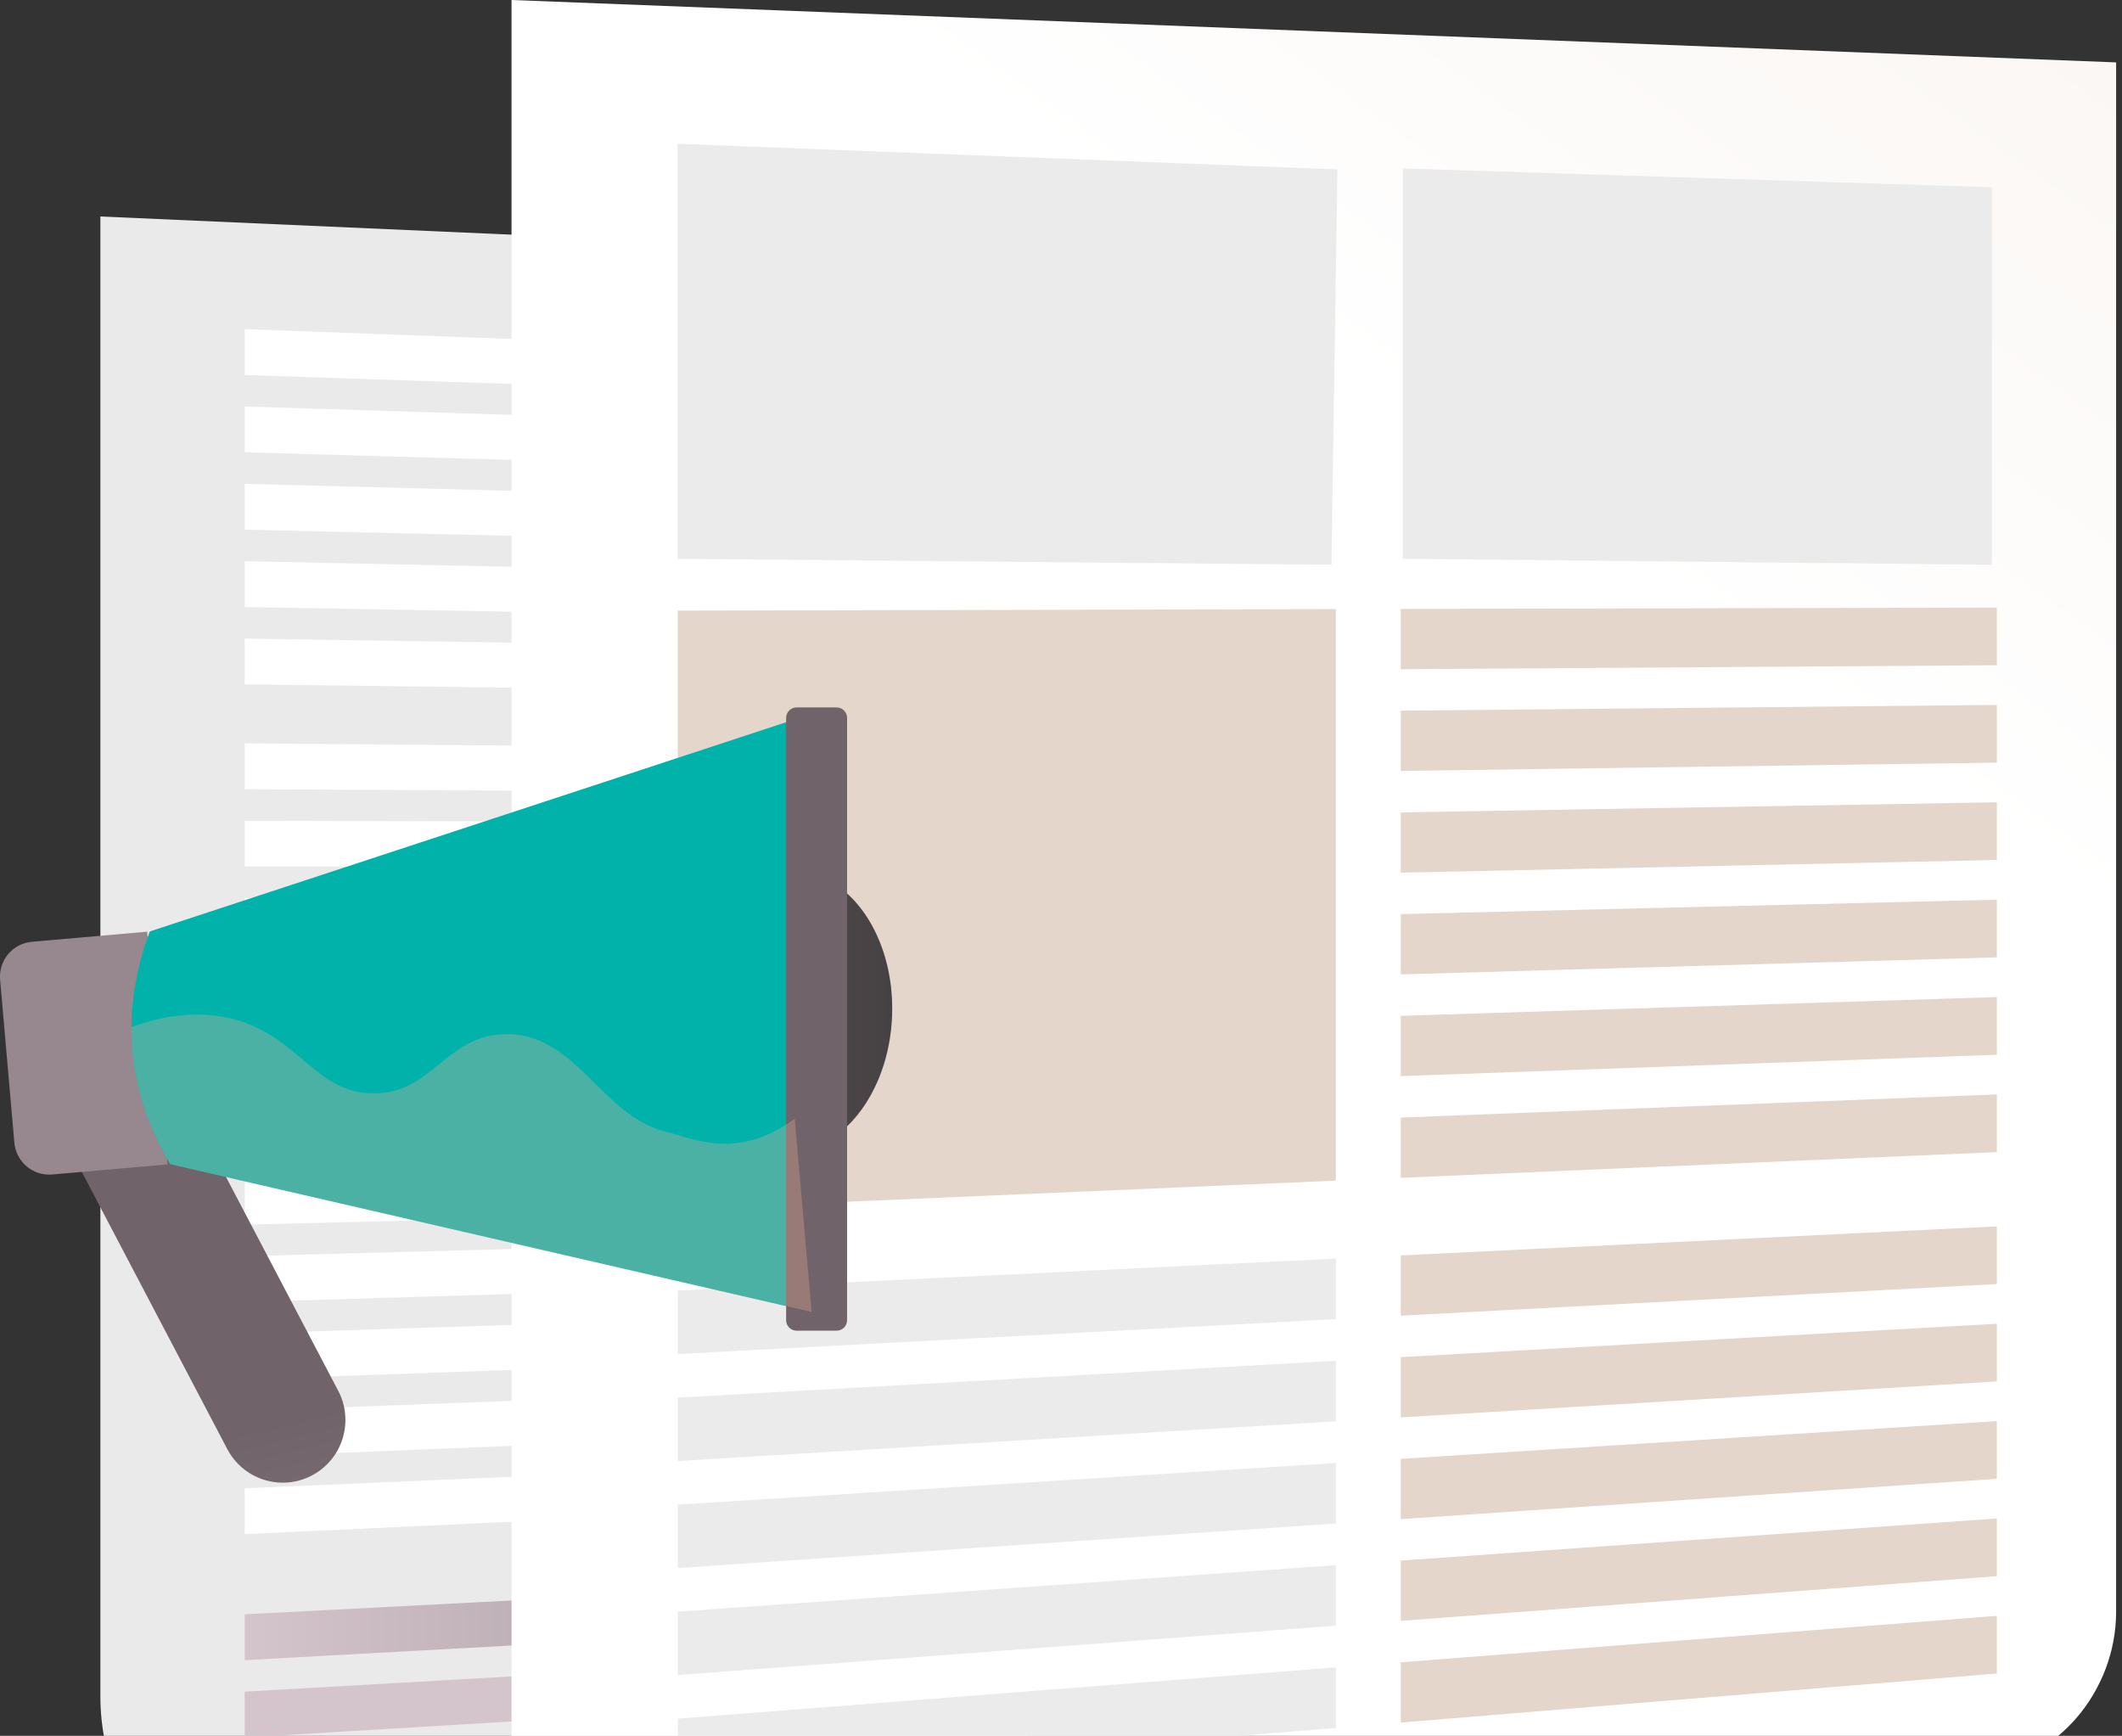 <svg width="357" height="292" viewBox="0 0 357 292" fill="none" xmlns="http://www.w3.org/2000/svg">
<rect x="0" y="0" width="357" height="292" fill="#333333" stroke="none"/>
<g clip-path="url(#clip0_46_588)">
<path d="M172.967 308.881L56.32 322.063C35.023 323.616 16.889 306.756 16.889 285.402V36.416L172.969 43.319L172.967 308.881Z" fill="#EAEAEA"/>
<g style="mix-blend-mode:soft-light">
<g style="mix-blend-mode:soft-light">
<path d="M124.636 65.888L41.17 63.073V55.363L124.636 58.443V65.888Z" fill="white"/>
</g>
<g style="mix-blend-mode:soft-light">
<path d="M124.636 78.457L41.17 76.085V68.376L124.636 71.009V78.457Z" fill="white"/>
</g>
<g style="mix-blend-mode:soft-light">
<path d="M124.636 91.023L41.17 89.098V81.388L124.636 83.578V91.023Z" fill="white"/>
</g>
<g style="mix-blend-mode:soft-light">
<path d="M124.636 103.592L41.17 102.11V94.403L124.636 96.147V103.592Z" fill="white"/>
</g>
<g style="mix-blend-mode:soft-light">
<path d="M124.636 116.158L41.17 115.125V107.416L124.636 108.713V116.158Z" fill="white"/>
</g>
<g style="mix-blend-mode:soft-light">
<path d="M124.636 133.19L41.17 132.758V125.049L124.636 125.745V133.19Z" fill="white"/>
</g>
<g style="mix-blend-mode:soft-light">
<path d="M124.636 145.757L41.17 145.771V138.061L124.636 138.312V145.757Z" fill="white"/>
</g>
<g style="mix-blend-mode:soft-light">
<path d="M124.636 158.325L41.17 158.783V151.076L124.636 150.88V158.325Z" fill="white"/>
</g>
<g style="mix-blend-mode:soft-light">
<path d="M124.636 170.894L41.17 171.798V164.089L124.636 163.447V170.894Z" fill="white"/>
</g>
<g style="mix-blend-mode:soft-light">
<path d="M124.636 183.461L41.17 184.811V177.101L124.636 176.016V183.461Z" fill="white"/>
</g>
<g style="mix-blend-mode:soft-light">
<path d="M124.636 203.935L41.17 206.01V198.3L124.636 196.49V203.935Z" fill="white"/>
</g>
<g style="mix-blend-mode:soft-light">
<path d="M124.636 216.504L41.17 219.025V211.315L124.636 209.059V216.504Z" fill="white"/>
</g>
<g style="mix-blend-mode:soft-light">
<path d="M124.636 229.072L41.17 232.037V224.328L124.636 221.625V229.072Z" fill="white"/>
</g>
<g style="mix-blend-mode:soft-light">
<path d="M124.636 241.639L41.17 245.05V237.34L124.636 234.194V241.639Z" fill="white"/>
</g>
<g style="mix-blend-mode:soft-light">
<path d="M124.636 254.208L41.17 258.062V250.353L124.636 246.76V254.208Z" fill="white"/>
</g>
<path style="mix-blend-mode:soft-light" d="M124.636 274.682L41.17 279.264V271.554L124.636 267.237V274.682Z" fill="url(#paint0_linear_46_588)"/>
<path style="mix-blend-mode:soft-light" d="M124.636 287.25L41.17 292.276V284.567L124.636 279.803V287.25Z" fill="url(#paint1_linear_46_588)"/>
</g>
<path d="M356.01 271.123C356.01 284.588 345.875 296.408 333.244 297.536L57.389 322.163C73.304 320.732 86.057 307.374 86.057 292.265V0L356.01 10.496V271.123Z" fill="url(#paint2_linear_46_588)"/>
<path d="M335.943 111.907L235.664 112.573V102.435L335.943 102.203V111.907Z" fill="url(#paint3_linear_46_588)"/>
<path d="M224.741 198.603L114.031 203.379V102.716L224.741 102.461V198.603Z" fill="url(#paint4_linear_46_588)"/>
<path d="M224 95L114 94V24.177L225 28.5L224 95Z" fill="#EBEBEB"/>
<path d="M335.099 95L236 93.998V28.334L335.099 31.5V95Z" fill="#EBEBEB"/>
<path d="M335.943 128.286L235.664 129.684V119.546L335.943 118.582V128.286Z" fill="url(#paint5_linear_46_588)"/>
<path d="M335.943 144.666L235.664 146.797V136.659L335.943 134.963V144.666Z" fill="url(#paint6_linear_46_588)"/>
<path d="M335.943 161.045L235.664 163.907V153.769L335.943 151.341V161.045Z" fill="url(#paint7_linear_46_588)"/>
<path d="M335.943 177.425L235.664 181.02V170.882L335.943 167.722V177.425Z" fill="url(#paint8_linear_46_588)"/>
<path d="M335.943 193.804L235.664 198.131V187.993L335.943 184.1V193.804Z" fill="url(#paint9_linear_46_588)"/>
<path d="M335.943 216L235.664 221.32V211.182L335.943 206.296V216Z" fill="url(#paint10_linear_46_588)"/>
<path d="M335.943 232.381L235.664 238.43V228.295L335.943 222.677V232.381Z" fill="url(#paint11_linear_46_588)"/>
<path d="M335.943 248.759L235.664 255.543V245.405L335.943 239.055V248.759Z" fill="url(#paint12_linear_46_588)"/>
<path d="M335.943 265.14L235.664 272.654V262.518L335.943 255.436V265.14Z" fill="url(#paint13_linear_46_588)"/>
<path d="M335.943 281.518L235.664 289.767V279.629L335.943 271.814V281.518Z" fill="url(#paint14_linear_46_588)"/>
<path d="M224.741 221.899L114.031 227.772V217.107L224.741 211.714V221.899Z" fill="#EBEBEB"/>
<path d="M224.741 239.091L114.031 245.77V235.107L224.741 228.905V239.091Z" fill="#EBEBEB"/>
<path d="M224.741 256.283L114.031 263.771V253.108L224.741 246.097V256.283Z" fill="#EBEBEB"/>
<path d="M224.741 273.472L114.031 281.771V271.106L224.741 263.289V273.472Z" fill="#EBEBEB"/>
<path d="M224.741 290.664L114.031 299.769V289.106L224.741 280.481V290.664Z" fill="#EBEBEB"/>
<path d="M150.086 170.761C149.638 183.881 141.453 194.25 131.807 193.921C122.16 193.592 114.87 177.667 115.318 164.547C115.767 151.427 123.78 146.082 133.429 146.418C143.078 146.754 150.534 157.641 150.086 170.761Z" fill="url(#paint15_linear_46_588)"/>
<path d="M48.498 249.373C46.426 249.554 44.346 249.119 42.521 248.122C40.696 247.124 39.207 245.609 38.24 243.767L9.029 188.118C8.385 186.892 7.989 185.551 7.864 184.172C7.738 182.793 7.886 181.403 8.297 180.081C8.709 178.759 9.377 177.531 10.264 176.468C11.15 175.404 12.237 174.525 13.463 173.881C14.689 173.238 16.03 172.842 17.409 172.717C18.788 172.591 20.178 172.739 21.5 173.15C22.822 173.562 24.049 174.23 25.113 175.117C26.177 176.003 27.056 177.09 27.699 178.316L56.909 233.968C57.714 235.506 58.128 237.219 58.113 238.955C58.098 240.691 57.655 242.396 56.823 243.92C55.991 245.444 54.796 246.738 53.344 247.69C51.892 248.641 50.227 249.219 48.498 249.373Z" fill="url(#paint16_linear_46_588)"/>
<path d="M5.369 158.422L24.76 156.726L28.185 195.874L8.794 197.57C8.024 197.638 7.248 197.553 6.51 197.32C5.773 197.088 5.089 196.712 4.496 196.215C3.904 195.718 3.416 195.11 3.059 194.424C2.702 193.738 2.483 192.989 2.416 192.218L0.017 164.802C-0.05 164.032 0.034 163.256 0.267 162.518C0.499 161.781 0.874 161.096 1.371 160.504C1.868 159.911 2.477 159.422 3.163 159.065C3.849 158.708 4.598 158.49 5.369 158.422Z" fill="url(#paint17_linear_46_588)"/>
<path d="M25.202 156.685C20.158 170.277 21.3 183.326 28.628 195.832L136.549 220.7L132.911 121.276L25.202 156.685Z" fill="#00B2A9"/>
<path d="M140.746 119H134.021C133.046 119 132.256 119.79 132.256 120.765V222.079C132.256 223.054 133.046 223.844 134.021 223.844H140.746C141.721 223.844 142.511 223.054 142.511 222.079V120.765C142.511 119.79 141.721 119 140.746 119Z" fill="url(#paint18_linear_46_588)"/>
<path style="mix-blend-mode:multiply" opacity="0.3" d="M111.66 190.262C101.138 187.59 96.658 173.292 84.5 173.977C74.798 174.521 72.654 183.91 62.912 183.924C52.788 183.938 50.185 173.805 38.406 171.224C32.982 170.031 27.433 170.847 22.116 172.767C22.067 180.652 24.238 188.34 28.628 195.832L136.55 220.7L133.704 188.182C124.026 195.274 116.701 191.543 111.66 190.262Z" fill="url(#paint19_linear_46_588)"/>
</g>
<defs>
<linearGradient id="paint0_linear_46_588" x1="41.17" y1="273.25" x2="124.636" y2="273.25" gradientUnits="userSpaceOnUse">
<stop stop-color="#D3C5CB"/>
<stop offset="1" stop-color="#ADA0A6"/>
</linearGradient>
<linearGradient id="paint1_linear_46_588" x1="14446.6" y1="15237" x2="43651.3" y2="15237" gradientUnits="userSpaceOnUse">
<stop stop-color="#D3C5CB"/>
<stop offset="1" stop-color="#ADA0A6"/>
</linearGradient>
<linearGradient id="paint2_linear_46_588" x1="449.218" y1="-177.466" x2="259.577" y2="86.329" gradientUnits="userSpaceOnUse">
<stop stop-color="#F3E9E1"/>
<stop offset="1" stop-color="white"/>
</linearGradient>
<linearGradient id="paint3_linear_46_588" x1="79420.6" y1="-3792.55" x2="80987.6" y2="26843.5" gradientUnits="userSpaceOnUse">
<stop stop-color="#E4D6CA"/>
<stop offset="1" stop-color="#D4BDAC"/>
</linearGradient>
<linearGradient id="paint4_linear_46_588" x1="35729.4" y1="-14442.8" x2="147745" y2="233987" gradientUnits="userSpaceOnUse">
<stop stop-color="#E4D6CA"/>
<stop offset="1" stop-color="#D4BDAC"/>
</linearGradient>
<linearGradient id="paint5_linear_46_588" x1="76622.8" y1="-3898.04" x2="78418.3" y2="28889.1" gradientUnits="userSpaceOnUse">
<stop stop-color="#E4D6CA"/>
<stop offset="1" stop-color="#D4BDAC"/>
</linearGradient>
<linearGradient id="paint6_linear_46_588" x1="73826" y1="-3983.3" x2="75865.4" y2="30952.5" gradientUnits="userSpaceOnUse">
<stop stop-color="#E4D6CA"/>
<stop offset="1" stop-color="#D4BDAC"/>
</linearGradient>
<linearGradient id="paint7_linear_46_588" x1="71028.3" y1="-4048.36" x2="73326.8" y2="33033.3" gradientUnits="userSpaceOnUse">
<stop stop-color="#E4D6CA"/>
<stop offset="1" stop-color="#D4BDAC"/>
</linearGradient>
<linearGradient id="paint8_linear_46_588" x1="68230.5" y1="-4093.2" x2="70803.6" y2="35131.4" gradientUnits="userSpaceOnUse">
<stop stop-color="#E4D6CA"/>
<stop offset="1" stop-color="#D4BDAC"/>
</linearGradient>
<linearGradient id="paint9_linear_46_588" x1="65432.7" y1="-4117.82" x2="68295.6" y2="37246.6" gradientUnits="userSpaceOnUse">
<stop stop-color="#E4D6CA"/>
<stop offset="1" stop-color="#D4BDAC"/>
</linearGradient>
<linearGradient id="paint10_linear_46_588" x1="61642.2" y1="-4118.94" x2="64922.1" y2="40140.2" gradientUnits="userSpaceOnUse">
<stop stop-color="#E4D6CA"/>
<stop offset="1" stop-color="#D4BDAC"/>
</linearGradient>
<linearGradient id="paint11_linear_46_588" x1="58844.4" y1="-4095.32" x2="62448.8" y2="42288.8" gradientUnits="userSpaceOnUse">
<stop stop-color="#E4D6CA"/>
<stop offset="1" stop-color="#D4BDAC"/>
</linearGradient>
<linearGradient id="paint12_linear_46_588" x1="56046.7" y1="-4052.78" x2="59992.8" y2="44466.9" gradientUnits="userSpaceOnUse">
<stop stop-color="#E4D6CA"/>
<stop offset="1" stop-color="#D4BDAC"/>
</linearGradient>
<linearGradient id="paint13_linear_46_588" x1="53248.9" y1="-3988.81" x2="57549.6" y2="46648.8" gradientUnits="userSpaceOnUse">
<stop stop-color="#E4D6CA"/>
<stop offset="1" stop-color="#D4BDAC"/>
</linearGradient>
<linearGradient id="paint14_linear_46_588" x1="50451.1" y1="-3905.79" x2="55123.8" y2="48859.7" gradientUnits="userSpaceOnUse">
<stop stop-color="#E4D6CA"/>
<stop offset="1" stop-color="#D4BDAC"/>
</linearGradient>
<linearGradient id="paint15_linear_46_588" x1="115.299" y1="170.162" x2="150.105" y2="170.162" gradientUnits="userSpaceOnUse">
<stop stop-color="#5D535A"/>
<stop offset="1" stop-color="#464143"/>
</linearGradient>
<linearGradient id="paint16_linear_46_588" x1="58.822" y1="317.827" x2="40.182" y2="240.838" gradientUnits="userSpaceOnUse">
<stop stop-color="#96888E"/>
<stop offset="1" stop-color="#706369"/>
</linearGradient>
<linearGradient id="paint17_linear_46_588" x1="11388.7" y1="45194.2" x2="25407.5" y2="61793.3" gradientUnits="userSpaceOnUse">
<stop stop-color="#96888E"/>
<stop offset="1" stop-color="#706369"/>
</linearGradient>
<linearGradient id="paint18_linear_46_588" x1="13583.1" y1="171694" x2="13078.8" y2="171651" gradientUnits="userSpaceOnUse">
<stop stop-color="#96888E"/>
<stop offset="1" stop-color="#706369"/>
</linearGradient>
<linearGradient id="paint19_linear_46_588" x1="78155.6" y1="80025.4" x2="133052" y2="80025.4" gradientUnits="userSpaceOnUse">
<stop stop-color="#F6AF9A"/>
<stop offset="1" stop-color="#F89F8A"/>
</linearGradient>
<clipPath id="clip0_46_588">
<rect width="356.01" height="322.164" fill="white"/>
</clipPath>
</defs>
</svg>
